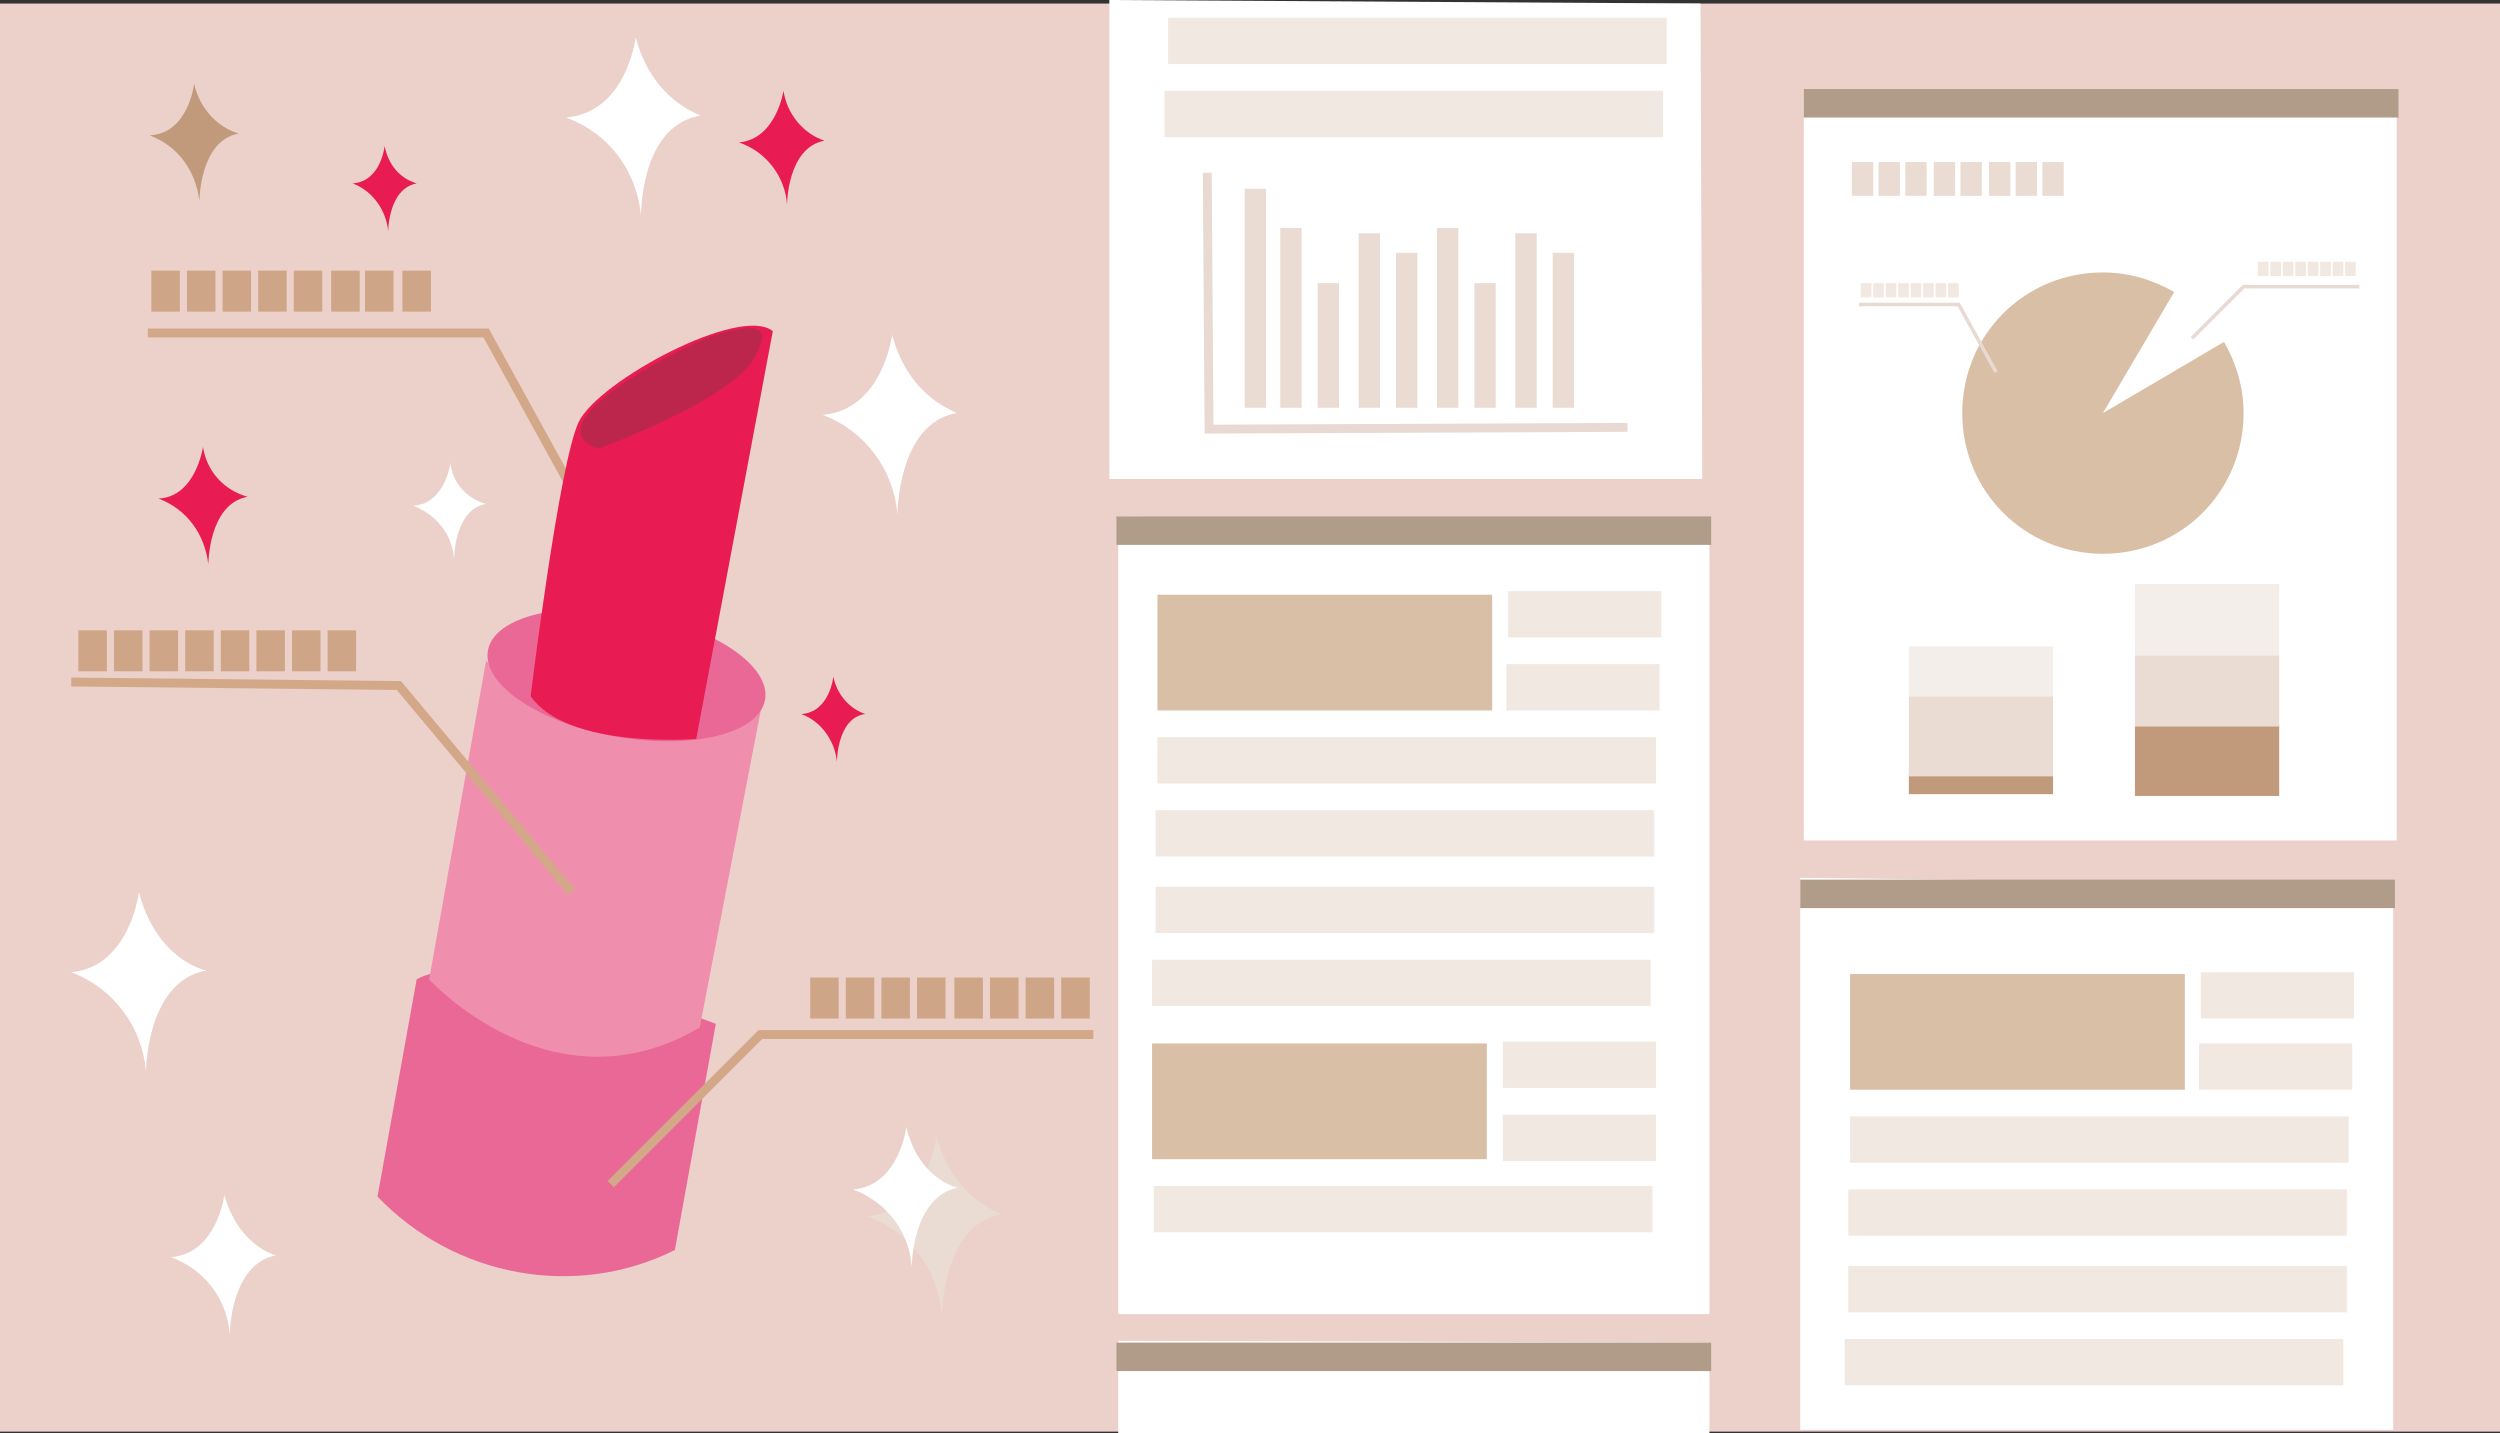 <?xml version="1.0" encoding="utf-8"?>
<!-- Generator: Adobe Illustrator 25.3.1, SVG Export Plug-In . SVG Version: 6.00 Build 0)  -->
<svg version="1.1" id="レイヤー_1" xmlns="http://www.w3.org/2000/svg" xmlns:xlink="http://www.w3.org/1999/xlink" x="0px"
	 y="0px" viewBox="0 0 140.4 80.5" style="enable-background:new 0 0 140.4 80.5;" xml:space="preserve">
<rect x="0" y="0" width="140.4" height="80.5" fill="#333333" stroke="none"/>
<style type="text/css">
	.st0{fill:#FFFFFF;}
	.st1{fill:#EADCD3;}
	.st2{fill:#ECD0CA;}
	.st3{fill:#C19A7C;}
	.st4{fill:#DABFA7;}
	.st5{fill:none;stroke:#E8DAD2;stroke-width:0.2;stroke-miterlimit:10;}
	.st6{fill:#F1E8E1;}
	.st7{fill:#E81C52;}
	.st8{fill:#B19C89;}
	.st9{fill:#F4EEEA;}
	.st10{fill:none;}
	.st11{fill:none;stroke:#E8DAD2;stroke-width:0.5;stroke-miterlimit:10;}
	.st12{fill:none;stroke:#D3A888;stroke-width:0.5;stroke-miterlimit:10;}
	.st13{fill:#CEA586;}
	.st14{fill:#EA6896;}
	.st15{fill:#EF8FAD;}
	.st16{fill:#BC264D;}
</style>
<path class="st0" d="M86.2,30.8l2.7-7.9c1.2-0.3,2.5,0.1,3.3,1l-3,7.9c0,0.6,0.3,1.1,0.8,1.5c0.7,0.6,1.8,3.2-0.1,4.1
	s-2.3,1-3.7,0.5s-4.1-2-3.4-4.1S85.1,30.7,86.2,30.8z"/>
<path class="st1" d="M127.2,52.3c0.8,0.6,1.7,1.2,2.6,1.7"/>
<polygon class="st2" points="140.4,80.4 0,80.4 0,31.7 0,0.2 140.4,0.2 "/>
<path class="st0" d="M35.7,2.1c0,0-0.5,4.2-3.9,4.5c2.4,0.9,4,3,4.2,5.6c0,0-0.1-5.1,3.3-5.7C39.4,6.4,36.7,5.8,35.7,2.1z"/>
<path class="st0" d="M25.3,26c0,0-0.3,2.3-2.1,2.4c1.3,0.5,2.2,1.6,2.3,3c0,0,0-2.8,1.8-3.1C26.2,28,25.4,27.1,25.3,26z"/>
<path class="st3" d="M10.9,4.7c0,0-0.3,2.8-2.5,2.9c1.6,0.6,2.6,2,2.8,3.7c0,0,0-3.4,2.2-3.8C12.1,7.1,11.2,6,10.9,4.7z"/>
<polygon class="st0" points="101.3,5 101.3,47.2 134.6,47.2 134.6,5.5 "/>
<polygon class="st0" points="101.1,49.3 101.1,80.3 134.4,80.3 134.4,49.7 "/>
<path class="st4" d="M126,23.2c0,4.4-3.5,7.9-7.9,7.9c-4.4,0-7.9-3.5-7.9-7.9c0-4.4,3.5-7.9,7.9-7.9c1.4,0,2.8,0.4,4,1.1l-4,6.8
	l6.8-4C125.6,20.4,126,21.8,126,23.2z"/>
<rect x="104" y="9.1" class="st1" width="1.2" height="1.9"/>
<rect x="105.5" y="9.1" class="st1" width="1.2" height="1.9"/>
<rect x="107" y="9.1" class="st1" width="1.2" height="1.9"/>
<rect x="108.6" y="9.1" class="st1" width="1.2" height="1.9"/>
<rect x="110.1" y="9.1" class="st1" width="1.2" height="1.9"/>
<rect x="111.7" y="9.1" class="st1" width="1.2" height="1.9"/>
<rect x="113.2" y="9.1" class="st1" width="1.2" height="1.9"/>
<rect x="114.7" y="9.1" class="st1" width="1.2" height="1.9"/>
<polyline class="st5" points="112.1,20.9 110,17.1 104.4,17.1 "/>
<polyline class="st5" points="123.1,19 126,16.1 132.5,16.1 "/>
<rect x="104.5" y="15.9" class="st6" width="0.6" height="0.8"/>
<rect x="105.2" y="15.9" class="st6" width="0.6" height="0.8"/>
<rect x="105.9" y="15.9" class="st6" width="0.6" height="0.8"/>
<rect x="106.6" y="15.9" class="st6" width="0.6" height="0.8"/>
<rect x="107.3" y="15.9" class="st6" width="0.6" height="0.8"/>
<rect x="108" y="15.9" class="st6" width="0.6" height="0.8"/>
<rect x="108.7" y="15.9" class="st6" width="0.6" height="0.8"/>
<rect x="109.4" y="15.9" class="st6" width="0.6" height="0.8"/>
<rect x="126.8" y="14.7" class="st6" width="0.6" height="0.8"/>
<rect x="127.5" y="14.7" class="st6" width="0.6" height="0.8"/>
<rect x="128.2" y="14.7" class="st6" width="0.6" height="0.8"/>
<rect x="128.9" y="14.7" class="st6" width="0.6" height="0.8"/>
<rect x="129.6" y="14.7" class="st6" width="0.6" height="0.8"/>
<rect x="130.3" y="14.7" class="st6" width="0.6" height="0.8"/>
<rect x="131" y="14.7" class="st6" width="0.6" height="0.8"/>
<rect x="131.7" y="14.7" class="st6" width="0.6" height="0.8"/>
<path class="st0" d="M12.6,67.1c0,0-0.4,3.3-3,3.5c1.9,0.7,3.2,2.4,3.3,4.4c0,0,0-4,2.6-4.5C15.5,70.5,13.4,70,12.6,67.1z"/>
<path class="st1" d="M52.6,63.8c0,0-0.5,4.2-3.9,4.5c2.4,0.9,4,3,4.2,5.6c0,0,0-5.1,3.3-5.7C56.3,68.1,53.6,67.5,52.6,63.8z"/>
<path class="st7" d="M11.4,25.1c0,0-0.4,2.8-2.5,2.9c1.6,0.6,2.6,2,2.8,3.7c0,0,0-3.4,2.2-3.8C12.5,27.5,11.6,26.4,11.4,25.1z"/>
<rect x="101.3" y="5" class="st8" width="33.4" height="1.6"/>
<rect x="101.1" y="49.4" class="st8" width="33.4" height="1.6"/>
<polygon class="st0" points="62.8,29 62.8,73.8 96,73.8 96,29.5 "/>
<rect x="62.7" y="29" class="st8" width="33.4" height="1.6"/>
<polygon class="st0" points="62.8,75.3 62.8,80.5 96,80.5 96,75.4 "/>
<rect x="62.7" y="75.4" class="st8" width="33.4" height="1.6"/>
<polygon class="st0" points="62.3,0 62.3,26.9 95.6,26.9 95.5,0.2 "/>
<rect x="119.9" y="40.7" class="st3" width="8.1" height="4"/>
<rect x="119.9" y="36.8" class="st1" width="8.1" height="4"/>
<rect x="119.9" y="32.8" class="st9" width="8.1" height="4"/>
<rect x="107.2" y="43.5" class="st3" width="8.1" height="1.1"/>
<rect x="107.2" y="39.1" class="st1" width="8.1" height="4.5"/>
<rect x="107.2" y="36.3" class="st9" width="8.1" height="2.8"/>
<line class="st10" x1="115.8" y1="43.3" x2="119.5" y2="41"/>
<line class="st10" x1="115.7" y1="39.1" x2="119.4" y2="37"/>
<line class="st10" x1="115.3" y1="36.3" x2="119.9" y2="32.8"/>
<path class="st0" d="M50.1,18.8c0,0-0.5,4.2-3.9,4.5c2.4,0.9,4,3.1,4.2,5.6c0,0,0-5.1,3.3-5.7C53.8,23.1,51.1,22.5,50.1,18.8z"/>
<rect x="69.9" y="10.6" class="st1" width="1.2" height="12.3"/>
<rect x="71.9" y="12.8" class="st1" width="1.2" height="10.1"/>
<rect x="74" y="15.9" class="st1" width="1.2" height="7"/>
<rect x="76.3" y="13.1" class="st1" width="1.2" height="9.8"/>
<rect x="78.4" y="14.2" class="st1" width="1.2" height="8.7"/>
<rect x="80.7" y="12.8" class="st1" width="1.2" height="10.1"/>
<rect x="82.8" y="15.9" class="st1" width="1.2" height="7"/>
<rect x="85.1" y="13.1" class="st1" width="1.2" height="9.8"/>
<rect x="87.2" y="14.2" class="st1" width="1.2" height="8.7"/>
<polyline class="st11" points="67.8,9.7 67.9,24.1 91.4,24 "/>
<rect x="123.6" y="54.6" class="st6" width="8.6" height="2.6"/>
<rect x="123.5" y="58.6" class="st6" width="8.6" height="2.6"/>
<rect x="103.9" y="62.7" class="st6" width="28" height="2.6"/>
<rect x="103.8" y="66.8" class="st6" width="28" height="2.6"/>
<rect x="103.8" y="71.1" class="st6" width="28" height="2.6"/>
<rect x="103.6" y="75.2" class="st6" width="28" height="2.6"/>
<rect x="103.9" y="54.7" class="st4" width="18.8" height="6.5"/>
<rect x="84.7" y="33.2" class="st6" width="8.6" height="2.6"/>
<rect x="84.6" y="37.3" class="st6" width="8.6" height="2.6"/>
<rect x="65" y="41.4" class="st6" width="28" height="2.6"/>
<rect x="64.9" y="45.5" class="st6" width="28" height="2.6"/>
<rect x="64.9" y="49.8" class="st6" width="28" height="2.6"/>
<rect x="64.7" y="53.9" class="st6" width="28" height="2.6"/>
<rect x="65" y="33.4" class="st4" width="18.8" height="6.5"/>
<rect x="84.4" y="58.5" class="st6" width="8.6" height="2.6"/>
<rect x="84.4" y="62.6" class="st6" width="8.6" height="2.6"/>
<rect x="64.8" y="66.6" class="st6" width="28" height="2.6"/>
<rect x="64.7" y="58.6" class="st4" width="18.8" height="6.5"/>
<rect x="65.6" y="1" class="st6" width="28" height="2.6"/>
<rect x="65.4" y="5.1" class="st6" width="28" height="2.6"/>
<path class="st7" d="M46.8,38c0,0-0.2,2-1.8,2.1c1.1,0.4,1.9,1.5,2,2.7c0,0,0-2.5,1.6-2.7C47.7,39.8,47,39,46.8,38z"/>
<path class="st7" d="M21.6,8.2c0,0-0.2,2-1.8,2.1c1.1,0.4,1.9,1.5,2,2.7c0,0,0-2.4,1.6-2.7C22.4,10,21.8,9.2,21.6,8.2z"/>
<path class="st0" d="M7.8,50.1c0,0-0.5,4.2-3.8,4.5c2.4,0.9,4,3.1,4.2,5.6c0,0,0-5.1,3.4-5.7C11.5,54.5,8.8,53.9,7.8,50.1z"/>
<path class="st7" d="M44,5.1c0,0-0.4,2.7-2.5,2.9c1.5,0.5,2.6,1.9,2.7,3.5c0,0,0-3.2,2.1-3.6C45.1,7.5,44.2,6.4,44,5.1z"/>
<polyline class="st12" points="33.3,29.6 27.3,18.7 8.3,18.7 "/>
<rect x="8.5" y="15.2" class="st13" width="1.6" height="2.3"/>
<rect x="10.5" y="15.2" class="st13" width="1.6" height="2.3"/>
<rect x="12.5" y="15.2" class="st13" width="1.6" height="2.3"/>
<rect x="14.5" y="15.2" class="st13" width="1.6" height="2.3"/>
<rect x="16.5" y="15.2" class="st13" width="1.6" height="2.3"/>
<rect x="18.6" y="15.2" class="st13" width="1.6" height="2.3"/>
<rect x="20.5" y="15.2" class="st13" width="1.6" height="2.3"/>
<rect x="22.6" y="15.2" class="st13" width="1.6" height="2.3"/>
<path class="st14" d="M40.2,57.5l-2.3,12.7c-5.6,2.8-12.4,1.5-16.7-3L23.4,55C23.4,55,27.1,52.5,40.2,57.5z"/>
<path class="st15" d="M24.1,55c0,0,6.9,7.6,15.2,2.7l3.5-18.2c0,0-8.8,5.2-15.5-2.4L24.1,55z"/>
<ellipse transform="matrix(0.175 -0.985 0.985 0.175 -8.308 65.956)" class="st14" cx="35.2" cy="37.9" rx="3.5" ry="7.9"/>
<path class="st7" d="M29.8,39.1c0,0,1.6-13.1,2.7-15.4c1.1-2.3,9.1-6.6,10.9-5.1l-4.3,22.9C39.1,41.5,31.9,42.1,29.8,39.1z"/>
<path class="st16" d="M33.6,25.2c0,0,7.2-2.6,8.7-5s-0.7-1.8-2.1-1.4S29.6,23.8,33.6,25.2z"/>
<polyline class="st12" points="34.3,66.5 42.7,58.1 61.4,58.1 "/>
<rect x="45.5" y="54.9" class="st13" width="1.6" height="2.3"/>
<rect x="47.5" y="54.9" class="st13" width="1.6" height="2.3"/>
<rect x="49.5" y="54.9" class="st13" width="1.6" height="2.3"/>
<rect x="51.5" y="54.9" class="st13" width="1.6" height="2.3"/>
<rect x="53.6" y="54.9" class="st13" width="1.6" height="2.3"/>
<rect x="55.6" y="54.9" class="st13" width="1.6" height="2.3"/>
<rect x="57.6" y="54.9" class="st13" width="1.6" height="2.3"/>
<rect x="59.6" y="54.9" class="st13" width="1.6" height="2.3"/>
<polyline class="st12" points="32.1,50.1 22.4,38.5 4,38.3 "/>
<rect x="4.4" y="35.4" class="st13" width="1.6" height="2.3"/>
<rect x="6.4" y="35.4" class="st13" width="1.6" height="2.3"/>
<rect x="8.4" y="35.4" class="st13" width="1.6" height="2.3"/>
<rect x="10.4" y="35.4" class="st13" width="1.6" height="2.3"/>
<rect x="12.4" y="35.4" class="st13" width="1.6" height="2.3"/>
<rect x="14.4" y="35.4" class="st13" width="1.6" height="2.3"/>
<rect x="16.4" y="35.4" class="st13" width="1.6" height="2.3"/>
<rect x="18.4" y="35.4" class="st13" width="1.6" height="2.3"/>
<path class="st0" d="M50.9,63.3c0,0-0.4,3.3-3,3.5c1.9,0.7,3.2,2.4,3.3,4.4c0,0,0-4,2.6-4.5C53.7,66.7,51.6,66.2,50.9,63.3z"/>
</svg>
